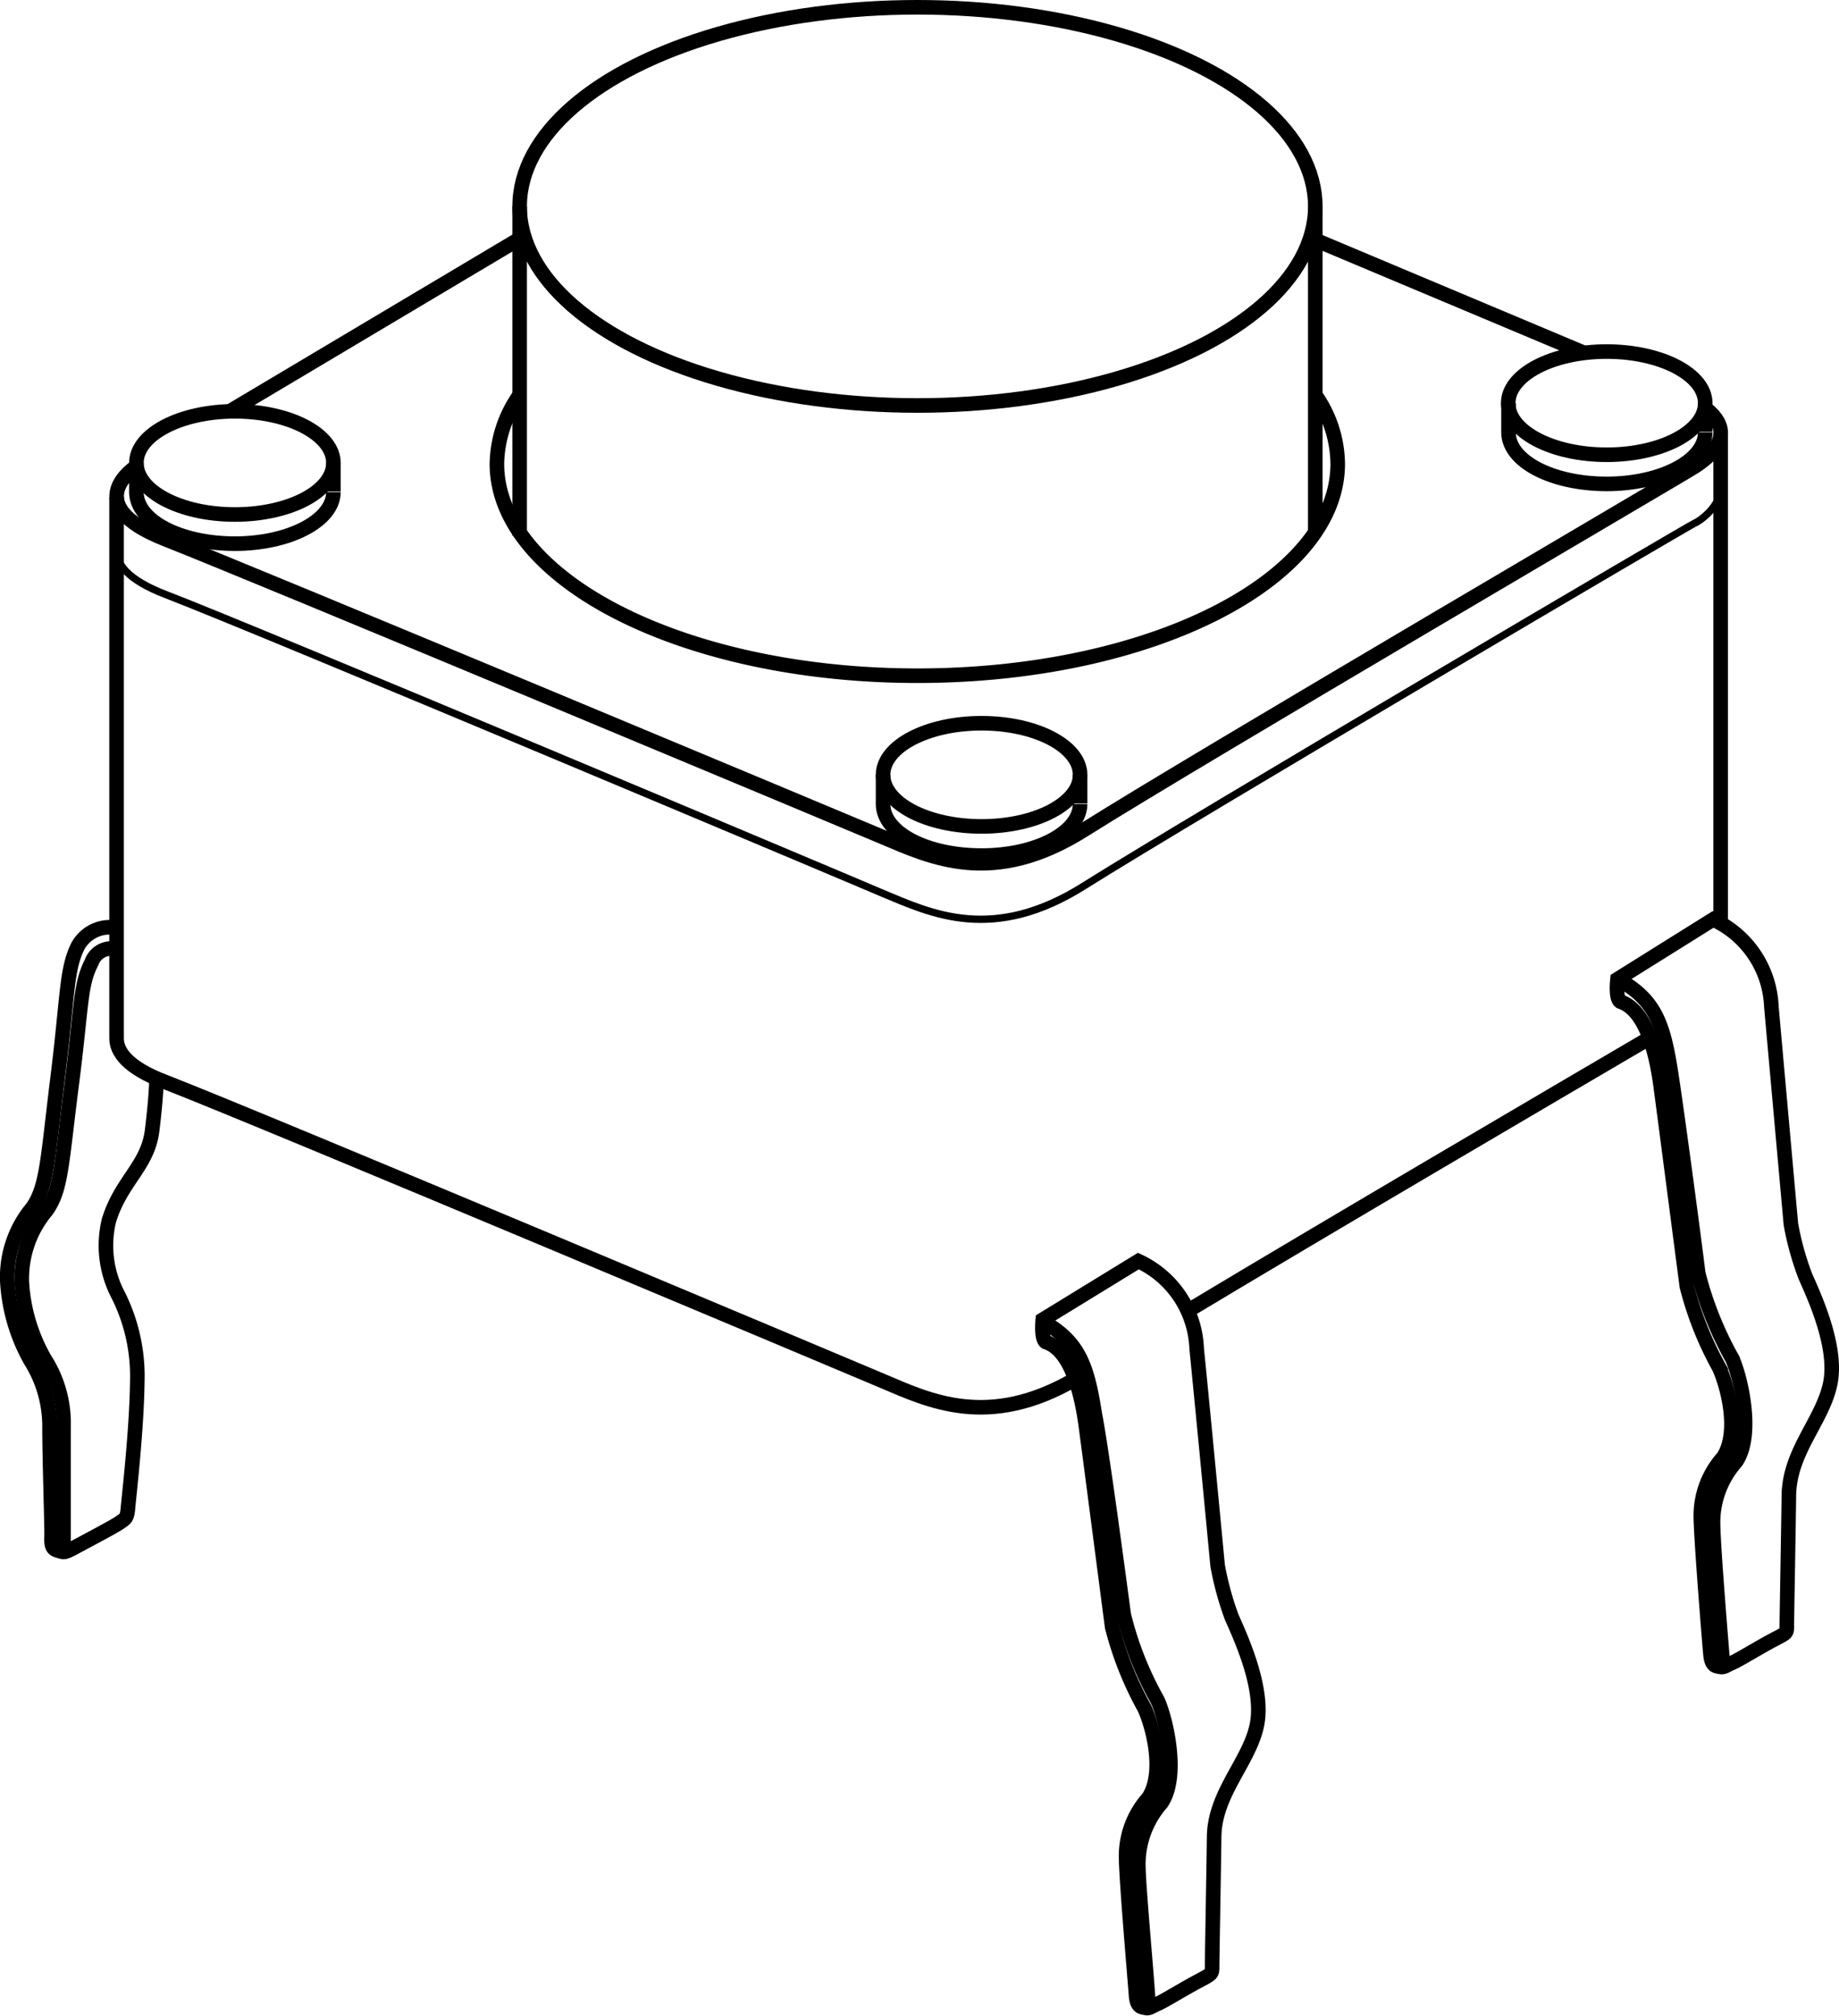 <svg xmlns="http://www.w3.org/2000/svg" viewBox="0 0 63.1 69.16"><defs><style>.cls-1,.cls-2{fill:none;stroke:#000;stroke-miterlimit:10;}.cls-1{stroke-width:0.5px;}.cls-2{stroke-width:0.25px;}</style></defs><g id="Layer_2" data-name="Layer 2"><g id="Layer_1-2" data-name="Layer 1"><g id="Button"><path class="cls-1" d="M17.83,13.55a4.19,4.19,0,0,0-.78,2.36c0,4,6.46,7.27,14.43,7.27S45.9,19.92,45.9,15.91a4.17,4.17,0,0,0-.77-2.36"/><ellipse class="cls-1" cx="31.48" cy="7.08" rx="13.65" ry="6.83"/><line class="cls-1" x1="17.83" y1="7.08" x2="17.83" y2="18.38"/><line class="cls-1" x1="45.13" y1="7.08" x2="45.13" y2="18.26"/><ellipse class="cls-1" cx="55.13" cy="13.83" rx="3.38" ry="1.77"/><line class="cls-1" x1="51.76" y1="13.83" x2="51.76" y2="14.84"/><line class="cls-1" x1="58.51" y1="13.83" x2="58.51" y2="14.81"/><path class="cls-1" d="M51.76,14.83c0,1,1.51,1.77,3.37,1.77s3.38-.79,3.38-1.77"/><ellipse class="cls-1" cx="8.06" cy="15.88" rx="3.38" ry="1.77"/><line class="cls-1" x1="4.68" y1="15.88" x2="4.68" y2="16.89"/><line class="cls-1" x1="11.44" y1="15.88" x2="11.44" y2="16.86"/><path class="cls-1" d="M4.68,16.88c0,1,1.52,1.77,3.38,1.77s3.38-.79,3.38-1.77"/><ellipse class="cls-1" cx="33.68" cy="26.58" rx="3.38" ry="1.77"/><line class="cls-1" x1="30.3" y1="26.58" x2="30.3" y2="27.59"/><line class="cls-1" x1="37.06" y1="26.58" x2="37.06" y2="27.56"/><path class="cls-1" d="M30.3,27.58c0,1,1.51,1.77,3.38,1.77s3.38-.79,3.38-1.77"/><path class="cls-1" d="M4.68,16s-2.06,1.3,1,2.5S29.4,28.34,30.3,28.72c1.64.69,3.77,1.73,6.91-.26C41,26.07,58,16.12,58.16,16S59.82,15,58.51,14"/><path class="cls-2" d="M4,18.88c0,.45.34,1,1.7,1.52C8.8,21.59,29.4,30.26,30.3,30.65c1.64.68,3.77,1.72,6.91-.27C41,28,58,18,58.16,17.94s.89-.58.88-1.22"/><line class="cls-1" x1="59.04" y1="31.67" x2="59.04" y2="14.84"/><path class="cls-1" d="M40.7,45c4.86-2.92,12.61-7.46,15.9-9.39"/><path class="cls-1" d="M4,17.05V35.62c0,.44.34,1,1.7,1.51C8.8,38.33,29.4,47,30.3,47.38c1.58.67,3.62,1.66,6.59-.07"/><path class="cls-1" d="M58.78,31.54a3.45,3.45,0,0,1,2,3C61,37,61.45,42,61.45,42a10,10,0,0,0,.49,1.77c.29.66,1.12,2.42.86,3.69s-1.4,2.32-1.42,3.84-.07,4.18-.07,4.46,0,.25-.49.51-1.15.67-1.38.77-.29.17-.42.14-.29,0-.33-.43-.31-3.77-.33-4.66A3,3,0,0,1,59.12,50c.57-.85.17-2.41-.13-3.08a11.6,11.6,0,0,1-1.11-2.79c-.12-.91-.73-5.61-.9-6.88s-.55-2.61-1.38-2.89c-.18-.11-.1-.77-.1-.77Z"/><path class="cls-1" d="M39.06,43.26a3.45,3.45,0,0,1,2,3c.24,2.39.72,7.45.72,7.45a10.54,10.54,0,0,0,.48,1.76c.29.66,1.12,2.43.87,3.69S41.68,61.51,41.66,63s-.07,4.18-.07,4.45,0,.26-.49.52-1.15.67-1.38.77-.29.17-.41.14-.3,0-.33-.43-.32-3.77-.34-4.66a3,3,0,0,1,.76-2.11c.57-.85.17-2.42-.13-3.08a11.6,11.6,0,0,1-1.11-2.79c-.12-.91-.73-5.61-.9-6.88s-.55-2.62-1.37-2.89c-.18-.11-.11-.77-.11-.77Z"/><path class="cls-1" d="M39.41,68.91c0-.54-.33-3.93-.35-4.85a3.19,3.19,0,0,1,.79-2.21c.61-.89.18-2.83-.13-3.52a11.63,11.63,0,0,1-1.16-2.93c-.13-.95-.74-5.59-1-6.92-.27-1.75-.6-2.5-1.83-3.18"/><path class="cls-1" d="M59.13,57.2c-.05-.55-.33-3.94-.35-4.86a3.15,3.15,0,0,1,.79-2.2c.61-.9.18-2.83-.13-3.53a12,12,0,0,1-1.17-2.93c-.12-1-.73-5.58-.94-6.91-.27-1.76-.6-2.51-1.83-3.19"/><line class="cls-1" x1="7.9" y1="14.1" x2="17.83" y2="8.19"/><line class="cls-1" x1="45.13" y1="8.23" x2="54.34" y2="12.1"/><path class="cls-1" d="M4,31.83a1.25,1.25,0,0,0-1.33.63c-.4.81-.34,1.67-.69,4.49s-.36,3.73-.86,4.47a3.71,3.71,0,0,0-.87,2.52,6.25,6.25,0,0,0,.79,2.72A4.24,4.24,0,0,1,1.7,49c0,1.06.08,3.38.07,3.68s0,.45.21.51.2.1.57-.1,1.38-.73,1.56-.86.25-.13.28-.49.3-2.67.32-4.33A6.21,6.21,0,0,0,4,44.32a3.65,3.65,0,0,1-.26-2.46C4.16,40.5,5.07,40,5.22,38.78S5.37,37,5.37,37"/><path class="cls-1" d="M4,32.56a.72.72,0,0,0-.86.46c-.4.78-.33,1.46-.68,4.18s-.35,3.6-.86,4.32A3.63,3.63,0,0,0,.75,44a6,6,0,0,0,.79,2.63,4.06,4.06,0,0,1,.64,2.29c0,1,0,4.07,0,4.36"/></g></g></g></svg>